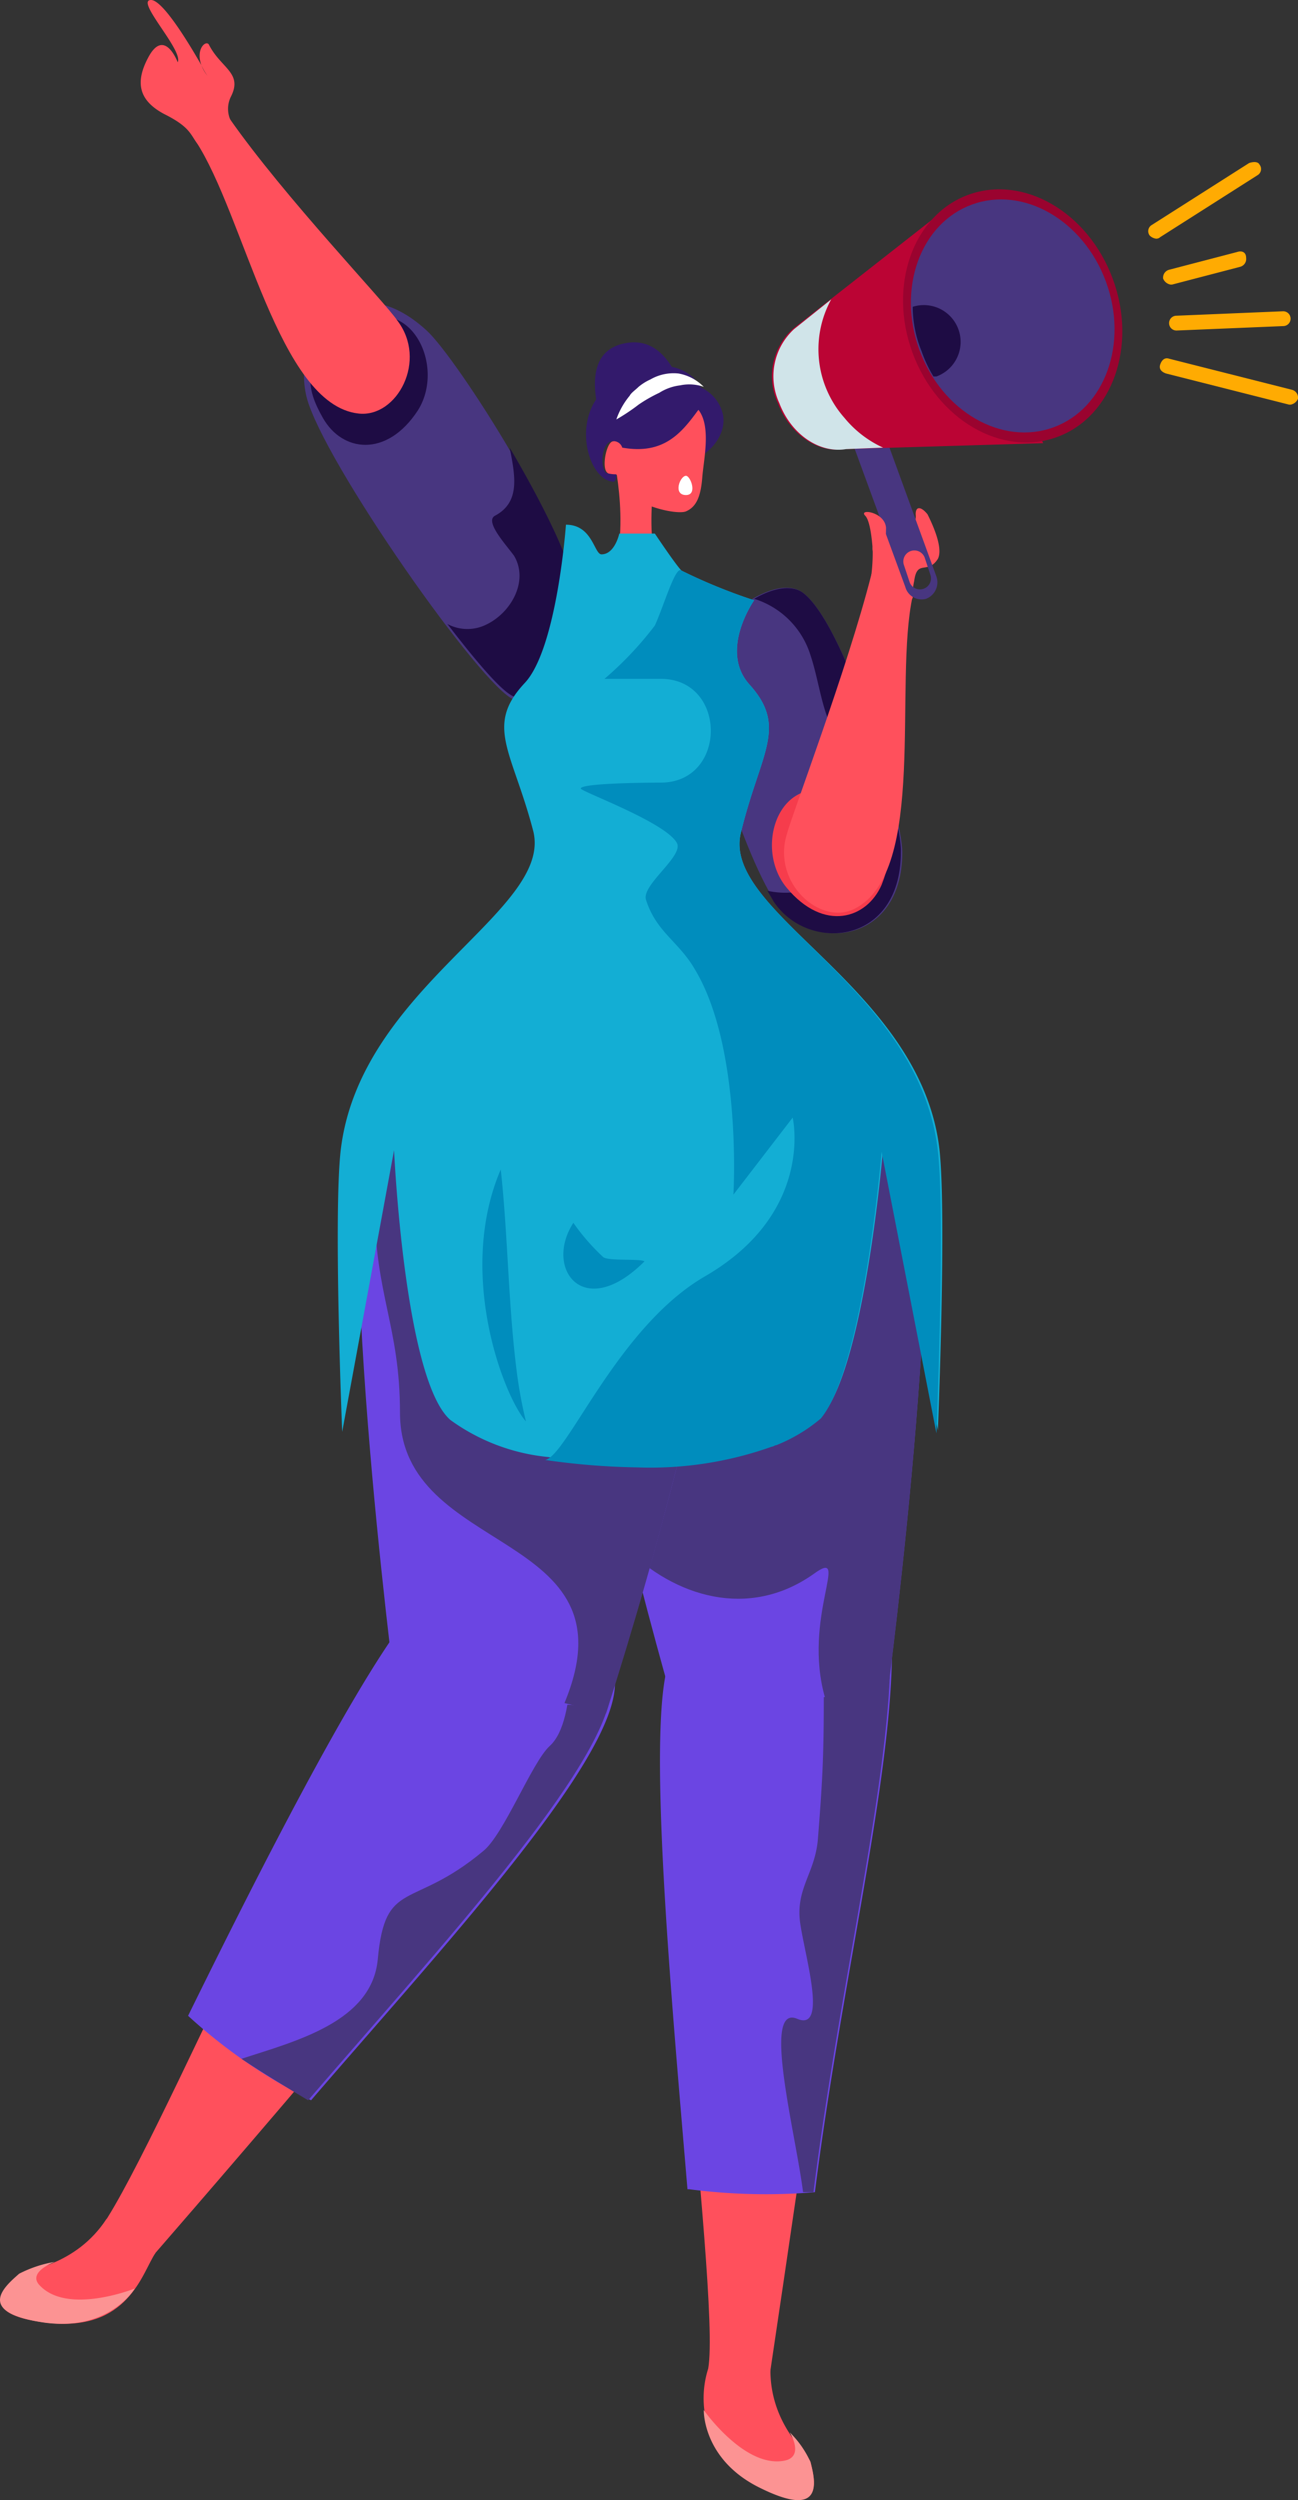 <svg xmlns="http://www.w3.org/2000/svg" xmlns:xlink="http://www.w3.org/1999/xlink" width="87.592" height="168.676" viewBox="0 0 87.592 168.676">
  <rect x="0" y="0" width="87.592" height="168.676" fill="#333333" stroke="none"/>
  <defs>
    <clipPath id="clip-path">
      <rect width="87.592" height="168.676" fill="none"/>
    </clipPath>
  </defs>
  <g id="リピートグリッド_1" data-name="リピートグリッド 1" clip-path="url(#clip-path)">
    <g id="グループ_972" data-name="グループ 972" transform="translate(-502.508 -427.6)">
      <g id="グループ_923" data-name="グループ 923">
        <path id="パス_491" data-name="パス 491" d="M564.3,462.3a.979.979,0,0,1-1.1,1.1c-1.4,0-1.9.8-1.8,1.4a12.145,12.145,0,0,1-.2,2.3s2.8,1.6,2.9.8a4.1,4.1,0,0,1,.1-1.1c.2-1.5.9-.4,1.6-1.5.3-.6-.1-1.8-.7-3C564.7,461.8,564.3,461.7,564.3,462.3Z" fill="#ff505c"/>
      </g>
      <g id="グループ_924" data-name="グループ 924">
        <path id="パス_492" data-name="パス 492" d="M548.2,538.8c-2.3,6,3,43.4,2.1,48.6-.1.6,4.3.8,4.2.1,0,0,5.4-36.1,7.1-50.5C561.9,534,549.4,535.6,548.2,538.8Z" fill="#ff505c"/>
      </g>
      <g id="グループ_925" data-name="グループ 925">
        <path id="パス_493" data-name="パス 493" d="M547.7,539.6c-1.6,4.1.1,22.6,1.2,35.7h.1a40.128,40.128,0,0,0,8.5.2c1.8-14.2,5.2-27.9,5.2-36.6C562.7,538.8,548.9,536.4,547.7,539.6Z" fill="#6b45e3"/>
      </g>
      <g id="グループ_926" data-name="グループ 926">
        <path id="パス_494" data-name="パス 494" d="M558.1,542.1c0,4.1-.1,5.8-.4,9.6-.2,2.3-1.5,3.3-1.2,5.6.3,2.2,1.9,7.4-.2,6.5-2.4-1-.1,7.7.4,11.7h.7c1.8-14.2,5.2-27.9,5.2-36.6,0,0-3.1-.5-6.4-.8A12.353,12.353,0,0,1,558.1,542.1Z" fill="#483680"/>
      </g>
      <g id="グループ_927" data-name="グループ 927">
        <path id="パス_495" data-name="パス 495" d="M554.5,587.3l-4.2.1a6.566,6.566,0,0,0,3.6,8c4.3,2.1,3.6-.5,3.3-1.7C557,593.1,554.4,591.1,554.5,587.3Z" fill="#ff505c"/>
      </g>
      <g id="グループ_928" data-name="グループ 928">
        <path id="パス_496" data-name="パス 496" d="M531.1,537.1c-5,4-18.6,37.1-22.1,41.2-.4.5,3.1,2.8,3.3,2.1,0,0,21.1-24.2,29.8-35.7C544,542.2,533.8,535,531.1,537.1Z" fill="#ff505c"/>
      </g>
      <g id="グループ_929" data-name="グループ 929">
        <path id="パス_497" data-name="パス 497" d="M531.5,535.1c-3.2,2.5-10.6,16.9-16.3,28.5a36.032,36.032,0,0,0,8.3,5.7c8.6-10,20.2-22.5,20.5-27.9C544.2,537.3,535.5,531.9,531.5,535.1Z" fill="#6b45e3"/>
      </g>
      <g id="グループ_930" data-name="グループ 930">
        <path id="パス_498" data-name="パス 498" d="M541,536.6c-.1.4.6,7-1.4,8.8-1.2,1.1-3.1,6-4.5,7.1-4.8,4-6.6,1.8-7.1,7.3-.4,4.2-5.5,5.5-9.2,6.7,1.5,1,3,1.9,4.5,2.8,8.6-10,20.2-22.5,20.5-27.9C544.1,539.8,542.8,538,541,536.6Z" fill="#483680"/>
      </g>
      <g id="グループ_931" data-name="グループ 931">
        <path id="パス_499" data-name="パス 499" d="M503.8,581.1c-.9.8-3,2.6,1.8,3.2,5.6.7,6.5-3.4,7.4-4.7l-3.3-2.3C507.6,580.5,504.3,580.7,503.8,581.1Z" fill="#ff505c"/>
      </g>
      <g id="グループ_932" data-name="グループ 932">
        <path id="パス_500" data-name="パス 500" d="M505.2,581.8c-.9-.9,1-1.6,1-1.6a8.337,8.337,0,0,0-2.4.8c-.9.8-3.1,2.6,1.7,3.3,4.4.6,6.1-2.3,6.1-2.3S507.1,583.8,505.2,581.8Z" fill="#fc9393"/>
      </g>
      <g id="グループ_933" data-name="グループ 933">
        <path id="パス_501" data-name="パス 501" d="M555.8,591.7s1,1.6-.3,1.9c-2.7.6-5.5-3.4-5.5-3.4s-.1,3.4,3.9,5.3c4.3,2.1,3.6-.6,3.3-1.8A6.664,6.664,0,0,0,555.8,591.7Z" fill="#fc9393"/>
      </g>
      <g id="グループ_934" data-name="グループ 934">
        <path id="パス_502" data-name="パス 502" d="M556.7,467.6c-2.1-1.6-7.1,2.7-7.2,4.9-.1,2,3,12.4,5.3,15.9s8.6,3,8.6-3.3C563.4,482.6,559.6,469.8,556.7,467.6Z" fill="#483680"/>
      </g>
      <g id="グループ_935" data-name="グループ 935">
        <path id="パス_503" data-name="パス 503" d="M556.7,467.6c-.8-.6-2.1-.3-3.3.4a5.777,5.777,0,0,1,3.8,3.8c.5,1.5.7,3.2,1.3,4.6.1.3.4.5.7,1.1a8.785,8.785,0,0,1,.6,1c.6,1.4.8,1.7.5,1.1,1.2,2.7.8,5.9-2,7.5a5.7,5.7,0,0,1-4,.6c.1.2.3.5.4.7,2.3,3.5,8.6,3,8.6-3.3C563.4,482.6,559.6,469.8,556.7,467.6Z" fill="#1e0c44"/>
      </g>
      <g id="グループ_936" data-name="グループ 936">
        <path id="パス_504" data-name="パス 504" d="M560.4,481.9c-4.9-3.4-7.3,2.6-4.8,5.6s5.4,2.1,6.4-.2C562.9,485,562.8,483.5,560.4,481.9Z" fill="#f63c4c"/>
      </g>
      <g id="グループ_937" data-name="グループ 937">
        <path id="パス_505" data-name="パス 505" d="M540.2,503.3c.1,13.3,7.8,39.5,7.8,39.5l14.4-1s4.6-34.7,1.6-41.7C562,495.6,540.1,497.4,540.2,503.3Z" fill="#6b45e3"/>
      </g>
      <g id="グループ_938" data-name="グループ 938">
        <path id="パス_506" data-name="パス 506" d="M540.2,503.3c0,5.3,3.1,21.8,4.5,28.7,3.3,3.3,8.3,4.9,12.7,1.8,2.6-1.9-.8,2.9.8,8.4l4.2-.3s4.6-34.7,1.6-41.7C562,495.6,540.1,497.4,540.2,503.3Z" fill="#483680"/>
      </g>
      <g id="グループ_939" data-name="グループ 939">
        <path id="パス_507" data-name="パス 507" d="M527.7,500.1c-3,7,1.5,41.7,1.5,41.7l14.3,1s8.6-26.2,8.6-39.5C552.2,497.4,529.6,495.6,527.7,500.1Z" fill="#6b45e3"/>
      </g>
      <g id="グループ_940" data-name="グループ 940">
        <path id="パス_508" data-name="パス 508" d="M545.8,499.2c-.4.3-18-1.6-18,9.8,0,5.9,1.7,8.1,1.7,13.9,0,9.8,16,7.8,11.1,19.6l2.8.7S552,517,552,503.7C552.2,501.7,548.6,496.6,545.8,499.2Z" fill="#483680"/>
      </g>
      <g id="グループ_941" data-name="グループ 941">
        <path id="パス_509" data-name="パス 509" d="M547,457.9h-3.2s1.3,5.1,0,8.6c0,0-4.1.1-5.9,2,0,0,2.1,7.4,7.5,7.4s7.5-7.4,7.5-7.4c-1.9-1.9-5.9-2-5.9-2C545.8,463,547,457.9,547,457.9Z" fill="#ff505c"/>
      </g>
      <g id="グループ_942" data-name="グループ 942">
        <path id="パス_510" data-name="パス 510" d="M531.3,449.9c-5-4.6-9.2.1-8.1,4.5,1.1,4.3,11.9,19.7,14,20.4,4,1.3,3.8-3.8,4-6.6C541.4,464.3,533.3,451.7,531.3,449.9Z" fill="#483680"/>
      </g>
      <g id="グループ_943" data-name="グループ 943">
        <path id="パス_511" data-name="パス 511" d="M535.9,462.4c-.7.4.8,2,1.3,2.7,1,1.7-.2,3.8-1.8,4.6a2.867,2.867,0,0,1-2.7,0c2,2.6,3.7,4.6,4.5,4.9,4,1.3,3.8-4.3,4-7.1.2-2.2-4.3-9.7-4.3-9.7C537.3,459.8,537.6,461.5,535.9,462.4Z" fill="#1e0c44"/>
      </g>
      <g id="グループ_944" data-name="グループ 944">
        <path id="パス_512" data-name="パス 512" d="M525.2,450.3c-2.2,1.9-2.1,3.4-.9,5.5,1.3,2.3,4.3,2.7,6.4-.5C532.8,452,529.7,446.3,525.2,450.3Z" fill="#1e0c44"/>
      </g>
      <g id="グループ_945" data-name="グループ 945">
        <path id="パス_513" data-name="パス 513" d="M552.5,483.8c1.3-5.4,3.2-7.1.6-10-2.1-2.3.3-5.7.3-5.7a37.2,37.2,0,0,1-4.9-2c-.4-.4-1.8-2.5-1.8-2.5h-2.4s-.3,1.4-1.2,1.4c-.5,0-.6-2-2.4-2,0,0-.6,8.4-2.8,10.7-2.7,2.9-.8,4.6.6,10,1.3,5.4-11.7,10.5-13,21.5-.5,4.4.1,19,.1,19l3.5-19s.7,15.5,3.8,18.2a13.427,13.427,0,0,0,6.6,2.5,39.929,39.929,0,0,0,6.2.5,28.055,28.055,0,0,0,9.1-1.4c.1,0,.2-.1.3-.1a7.13,7.13,0,0,0,2.6-1.5l.3-.3c2.9-3.5,4.1-18,4.1-18l3.7,19s.6-14.6.1-19C564.6,494.2,551.2,489.2,552.5,483.8Z" fill="#13aed4"/>
      </g>
      <g id="グループ_946" data-name="グループ 946">
        <path id="パス_514" data-name="パス 514" d="M536.3,506.5c-3,7,.2,15.3,1.7,17a30.274,30.274,0,0,1-.6-3.2C536.8,515.7,536.8,511.1,536.3,506.5Z" fill="#008dbd"/>
      </g>
      <g id="グループ_947" data-name="グループ 947">
        <path id="パス_515" data-name="パス 515" d="M541.2,510.1c-2,3.1.7,6.7,4.8,2.6-.3-.2-2.5,0-2.8-.3A14.337,14.337,0,0,1,541.2,510.1Z" fill="#008dbd"/>
      </g>
      <g id="グループ_948" data-name="グループ 948">
        <path id="パス_516" data-name="パス 516" d="M552.5,483.8c1.3-5.4,3.2-7.1.6-10-2.1-2.3.3-5.7.3-5.7a37.2,37.2,0,0,1-4.9-2c-.4-.4-1.2,2.4-1.8,3.7a23.058,23.058,0,0,1-3.4,3.6h3.8c4.5,0,4.5,7,0,7,0,0-5.4,0-5.4.4,0,.2,5.8,2.3,6.5,3.7.4.9-2.4,2.8-2.1,3.8.7,2.2,2.2,2.8,3.3,4.7,3.2,5.3,2.6,15.2,2.6,15.2l4-5.2s1.5,6.4-5.9,10.7c-5.9,3.4-9.3,12.1-10.8,12.4a48.251,48.251,0,0,0,6.2.5,24.445,24.445,0,0,0,9.1-1.4c.1,0,.2-.1.3-.1a10.856,10.856,0,0,0,3-1.8c2.9-3.5,4.1-18,4.1-18l3.7,19s.6-14.6.1-19C564.6,494.2,551.2,489.2,552.5,483.8Z" fill="#008dbd"/>
      </g>
      <g id="グループ_949" data-name="グループ 949">
        <path id="パス_517" data-name="パス 517" d="M561.3,466.4c-1.6,6.3-5.4,16.3-5.7,17.5-1,3.3,2.3,6.2,4.6,5,4.9-2.5,2.6-15.2,3.9-21.1C564.4,466.1,561.4,465.7,561.3,466.4Z" fill="#ff505c"/>
      </g>
      <g id="グループ_951" data-name="グループ 951">
        <g id="グループ_950" data-name="グループ 950">
          <path id="パス_518" data-name="パス 518" d="M518,435.6c-.4-.5-3.3,0-2.3,1.5,3.3,5,5.6,17.8,11,18.4,2.6.3,4.7-3.6,2.6-6.3C528.5,448,521.7,440.9,518,435.6Z" fill="#ff505c"/>
        </g>
      </g>
      <g id="グループ_952" data-name="グループ 952">
        <path id="パス_519" data-name="パス 519" d="M516.6,430.6c-.2-.3-.9.3-.5,1.4a7.236,7.236,0,0,0,.4.7,2.507,2.507,0,0,1-.4-.7c-.8-1.4-2.6-4.4-3.4-4.4-1.1,0,2.2,3.4,1.8,4.2,0,0-.9-2.4-2-.3-.9,1.7-.6,2.9,1.1,3.8,2,1,1.7,1.5,2.5,2.3l2.2-1.5a1.862,1.862,0,0,1-.2-2C518.9,432.5,517.4,432.2,516.6,430.6Z" fill="#ff505c"/>
        <path id="パス_520" data-name="パス 520" d="M516.1,432a5.732,5.732,0,0,0,.4.7A2.766,2.766,0,0,0,516.1,432Z" fill="#ff505c"/>
      </g>
      <g id="グループ_959" data-name="グループ 959">
        <g id="グループ_953" data-name="グループ 953">
          <path id="パス_521" data-name="パス 521" d="M544.5,450.8c-2,.5-2,2.5-1.7,4.1a.319.319,0,0,0,.3.3,5.639,5.639,0,0,1,2.4-1.3,8.306,8.306,0,0,1,2.7-.3c.1,0,.2-.2.1-.4C547.6,451.7,546.5,450.3,544.5,450.8Z" fill="#331a6c"/>
        </g>
        <g id="グループ_954" data-name="グループ 954">
          <path id="パス_522" data-name="パス 522" d="M547.8,453.7c-.9.4-3.5,1.9-1.5,4.2s5.4-.1,5-2.3A2.609,2.609,0,0,0,547.8,453.7Z" fill="#331a6c"/>
        </g>
        <g id="グループ_955" data-name="グループ 955">
          <path id="パス_523" data-name="パス 523" d="M545.2,455.7c-.8,1.5-.6,1.9-.6,1.9s-.4-.4-.8-.2-.7,1.8-.3,2.1a.611.611,0,0,0,.7.1c0,1.9,3.9,2.8,4.6,2.5s1-1,1.1-2.3.7-3.8-.5-4.8A2.94,2.94,0,0,0,545.2,455.7Z" fill="#ff505c"/>
        </g>
        <g id="グループ_956" data-name="グループ 956">
          <path id="パス_524" data-name="パス 524" d="M547.4,452.3a7.026,7.026,0,0,0-3.6,1.2c-2.9,1.9-1.7,6.5.1,6.6.2,0,.2-.5.2-.5a2.252,2.252,0,0,1-.7-.1c-.4-.4-.3-1.9.3-2.1a.619.619,0,0,1,.8.4c2.8.5,4-1,5.1-2.5C550.6,454.3,549.4,452.4,547.4,452.3Z" fill="#331a6c"/>
        </g>
        <g id="グループ_957" data-name="グループ 957">
          <path id="パス_525" data-name="パス 525" d="M548.3,452.8a3.127,3.127,0,0,0-1.9.4,3.508,3.508,0,0,0-.8.5c-.2.2-.5.4-.6.6a5.071,5.071,0,0,0-.9,1.6,13.028,13.028,0,0,0,1.5-1,9.992,9.992,0,0,1,1.4-.8,3.36,3.36,0,0,1,1.4-.5,2.968,2.968,0,0,1,1.6.1A3.152,3.152,0,0,0,548.3,452.8Z" fill="#fff"/>
        </g>
        <g id="グループ_958" data-name="グループ 958">
          <path id="パス_526" data-name="パス 526" d="M548.8,459.7c-.4,0-.9,1.3,0,1.3C549.6,461,549.1,459.7,548.8,459.7Z" fill="#fff"/>
        </g>
      </g>
      <g id="グループ_966" data-name="グループ 966">
        <g id="グループ_960" data-name="グループ 960">
          <path id="パス_527" data-name="パス 527" d="M560.2,451.4a1.189,1.189,0,0,0-1.5-.7,1.142,1.142,0,0,0-.6,1.5l5.5,15a1.138,1.138,0,0,0,1.4.8,1.189,1.189,0,0,0,.7-1.5Zm3.7,15.5-.4-1.2a.744.744,0,0,1,1.4-.5l.4,1.2A.744.744,0,0,1,563.9,466.9Z" fill="#483680"/>
        </g>
        <g id="グループ_961" data-name="グループ 961">
          <path id="パス_528" data-name="パス 528" d="M556,449.8a4.317,4.317,0,0,0-1,5c.8,2.1,2.7,3.4,4.5,3.1l13.4-.4-6.7-15.7Z" fill="#bb0434"/>
        </g>
        <g id="グループ_962" data-name="グループ 962">
          <path id="パス_529" data-name="パス 529" d="M559.5,455.8a6.988,6.988,0,0,1-.9-8l-2.5,2a4.317,4.317,0,0,0-1,5c.8,2.1,2.7,3.4,4.5,3.1l2.5-.1A7.267,7.267,0,0,1,559.5,455.8Z" fill="#d0e4e9"/>
        </g>
        <g id="グループ_963" data-name="グループ 963">
          <ellipse id="楕円形_70" data-name="楕円形 70" cx="8.7" cy="7.2" rx="8.7" ry="7.2" transform="matrix(-0.345, -0.939, 0.939, -0.345, 567.087, 459.567)" fill="#9a032f"/>
        </g>
        <g id="グループ_964" data-name="グループ 964">
          <ellipse id="楕円形_71" data-name="楕円形 71" cx="8" cy="6.7" rx="8" ry="6.7" transform="matrix(-0.345, -0.939, 0.939, -0.345, 567.317, 458.739)" fill="#483680"/>
        </g>
        <g id="グループ_965" data-name="グループ 965">
          <path id="パス_530" data-name="パス 530" d="M564.1,448.3a8.026,8.026,0,0,0,.6,3,8.866,8.866,0,0,0,.8,1.7h.2a2.483,2.483,0,0,0-1.6-4.7Z" fill="#1e0c44"/>
        </g>
      </g>
      <g id="グループ_967" data-name="グループ 967">
        <path id="パス_531" data-name="パス 531" d="M560.9,462.4c.4.4.5,2.3.5,2.3.8-.4.9-.5.9-1.5C562.2,462.1,560.4,461.9,560.9,462.4Z" fill="#ff505c"/>
      </g>
      <g id="グループ_968" data-name="グループ 968">
        <path id="パス_532" data-name="パス 532" d="M586.8,438.6l-6.6,4.2a.483.483,0,0,0-.1.7.758.758,0,0,0,.4.2.367.367,0,0,0,.3-.1l6.6-4.2a.483.483,0,0,0,.1-.7C587.4,438.5,587.1,438.5,586.8,438.6Z" fill="#ffab02"/>
      </g>
      <g id="グループ_969" data-name="グループ 969">
        <path id="パス_533" data-name="パス 533" d="M589.7,453.9l-8.3-2.1c-.3-.1-.5.1-.6.4s.1.5.4.6l8.3,2.1h.1a.664.664,0,0,0,.5-.4A.548.548,0,0,0,589.7,453.9Z" fill="#ffab02"/>
      </g>
      <g id="グループ_970" data-name="グループ 970">
        <path id="パス_534" data-name="パス 534" d="M586,444.6l-4.6,1.2a.548.548,0,0,0-.4.6.664.664,0,0,0,.5.4h.1l4.6-1.2a.548.548,0,0,0,.4-.6C586.6,444.6,586.3,444.5,586,444.6Z" fill="#ffab02"/>
      </g>
      <g id="グループ_971" data-name="グループ 971">
        <path id="パス_535" data-name="パス 535" d="M589.1,448.6l-7.2.3a.5.5,0,0,0,0,1h0l7.2-.3a.5.5,0,0,0,0-1Z" fill="#ffab02"/>
      </g>
    </g>
  </g>
</svg>
